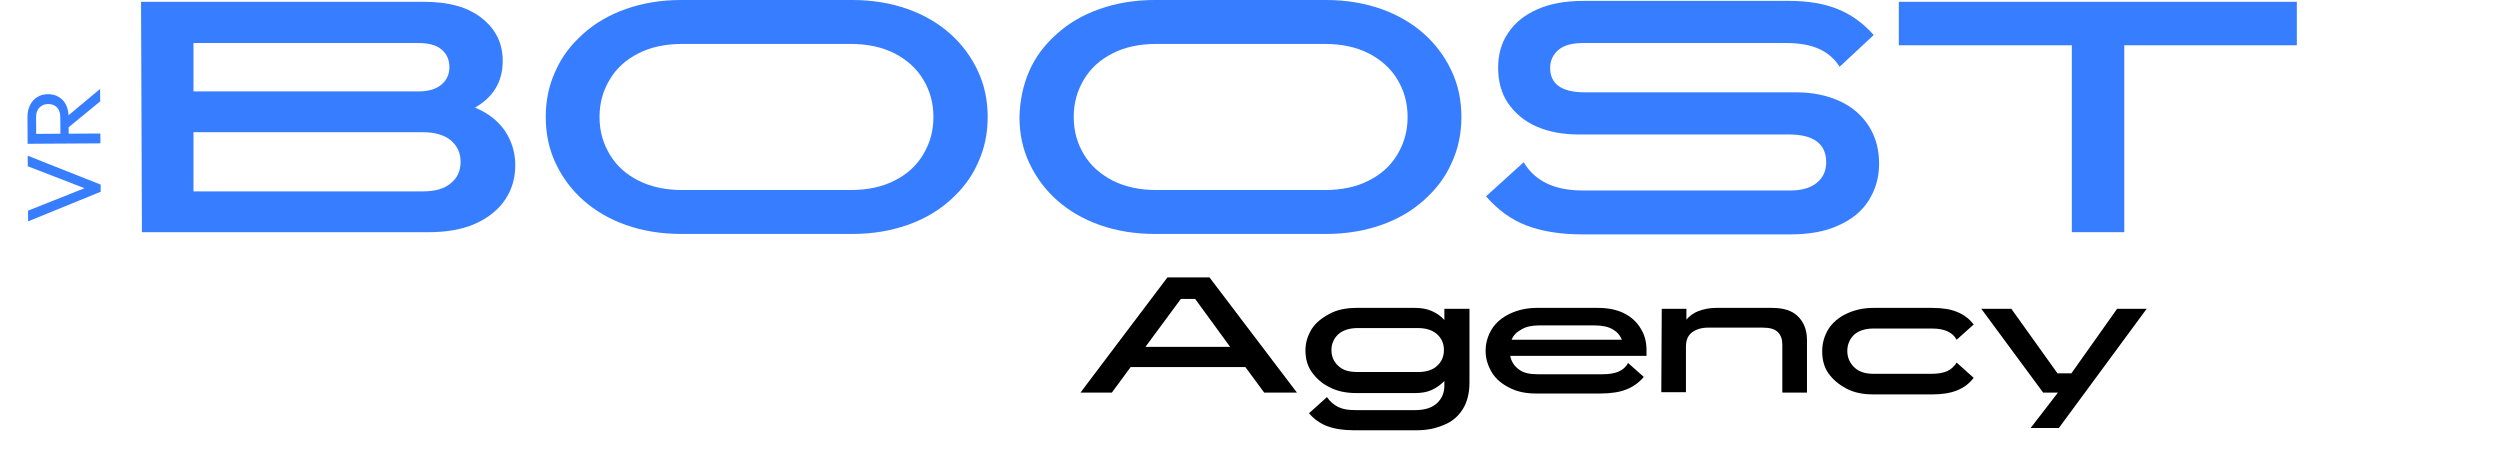 <svg width="100" height="18" viewBox="0 0 100 18" fill="none" xmlns="http://www.w3.org/2000/svg">
<path d="M5.642 0.072H16.954C17.958 0.072 18.729 0.287 19.284 0.735C19.84 1.183 20.109 1.739 20.109 2.438C20.109 3.263 19.733 3.89 18.998 4.303C19.517 4.518 19.912 4.823 20.199 5.235C20.468 5.647 20.611 6.095 20.611 6.615C20.611 7.135 20.468 7.601 20.199 7.996C19.93 8.39 19.535 8.713 19.015 8.946C18.496 9.179 17.868 9.287 17.151 9.287H5.677L5.642 0.072ZM7.739 3.657H16.721C17.133 3.657 17.438 3.568 17.653 3.388C17.868 3.209 17.976 2.976 17.976 2.689C17.976 2.384 17.868 2.151 17.653 1.972C17.438 1.793 17.115 1.721 16.721 1.721H7.739V3.657ZM7.739 7.655H16.918C17.402 7.655 17.779 7.548 18.029 7.332C18.298 7.117 18.424 6.83 18.424 6.472C18.424 6.113 18.298 5.844 18.029 5.611C17.761 5.396 17.402 5.289 16.918 5.289H7.739V7.655Z" fill="#377DFF"/>
<path d="M22.224 2.833C22.476 2.259 22.852 1.775 23.336 1.345C23.82 0.914 24.376 0.592 25.039 0.359C25.702 0.125 26.437 0 27.244 0H34.093C34.899 0 35.634 0.125 36.298 0.359C36.961 0.592 37.535 0.932 38.001 1.345C38.467 1.757 38.843 2.259 39.112 2.833C39.381 3.406 39.507 4.016 39.507 4.679C39.507 5.342 39.381 5.952 39.112 6.526C38.861 7.099 38.485 7.583 38.001 8.014C37.517 8.444 36.961 8.767 36.298 9C35.634 9.233 34.899 9.358 34.093 9.358H27.244C26.437 9.358 25.702 9.233 25.039 9C24.376 8.767 23.802 8.426 23.336 8.014C22.87 7.601 22.493 7.099 22.224 6.526C21.956 5.952 21.83 5.342 21.83 4.679C21.83 4.016 21.956 3.406 22.224 2.833ZM24.394 6.185C24.663 6.633 25.039 6.974 25.541 7.225C26.043 7.476 26.617 7.601 27.298 7.601H34.021C34.702 7.601 35.294 7.476 35.778 7.225C36.28 6.974 36.656 6.633 36.925 6.185C37.194 5.737 37.337 5.253 37.337 4.679C37.337 4.105 37.194 3.621 36.925 3.173C36.656 2.725 36.262 2.384 35.778 2.133C35.276 1.882 34.702 1.757 34.021 1.757H27.298C26.617 1.757 26.025 1.882 25.541 2.133C25.039 2.384 24.663 2.725 24.394 3.173C24.125 3.621 23.981 4.105 23.981 4.679C23.981 5.253 24.125 5.737 24.394 6.185Z" fill="#377DFF"/>
<path d="M41.174 2.833C41.425 2.259 41.801 1.775 42.285 1.345C42.769 0.914 43.325 0.592 43.988 0.359C44.652 0.125 45.387 0 46.193 0H53.042C53.848 0 54.583 0.125 55.247 0.359C55.91 0.592 56.484 0.932 56.95 1.345C57.416 1.757 57.792 2.259 58.061 2.833C58.33 3.406 58.456 4.016 58.456 4.679C58.456 5.342 58.33 5.952 58.061 6.526C57.81 7.099 57.434 7.583 56.95 8.014C56.466 8.444 55.91 8.767 55.247 9C54.583 9.233 53.848 9.358 53.042 9.358H46.193C45.387 9.358 44.652 9.233 43.988 9C43.325 8.767 42.751 8.426 42.285 8.014C41.819 7.601 41.443 7.099 41.174 6.526C40.905 5.952 40.779 5.342 40.779 4.679C40.797 4.016 40.923 3.406 41.174 2.833ZM43.361 6.185C43.63 6.633 44.024 6.974 44.508 7.225C45.01 7.476 45.584 7.601 46.265 7.601H52.988C53.669 7.601 54.261 7.476 54.745 7.225C55.247 6.974 55.623 6.633 55.892 6.185C56.161 5.737 56.304 5.253 56.304 4.679C56.304 4.105 56.161 3.621 55.892 3.173C55.623 2.725 55.229 2.384 54.745 2.133C54.243 1.882 53.669 1.757 52.988 1.757H46.265C45.584 1.757 44.992 1.882 44.508 2.133C44.006 2.384 43.63 2.725 43.361 3.173C43.092 3.621 42.949 4.105 42.949 4.679C42.949 5.253 43.092 5.737 43.361 6.185Z" fill="#377DFF"/>
<path d="M60.947 6.49C61.395 7.243 62.184 7.619 63.296 7.619H71.614C72.08 7.619 72.439 7.512 72.69 7.297C72.941 7.082 73.048 6.813 73.048 6.49C73.048 5.755 72.546 5.379 71.56 5.379H63.152C62.507 5.379 61.933 5.271 61.449 5.056C60.965 4.841 60.589 4.518 60.32 4.124C60.051 3.729 59.925 3.245 59.925 2.707C59.925 2.187 60.051 1.721 60.32 1.327C60.589 0.915 60.965 0.61 61.485 0.377C62.005 0.144 62.615 0.036 63.35 0.036H71.578C72.313 0.036 72.959 0.144 73.497 0.359C74.034 0.574 74.518 0.915 74.949 1.399L73.586 2.671C73.389 2.367 73.138 2.134 72.797 1.972C72.457 1.811 72.009 1.721 71.453 1.721H63.332C62.883 1.721 62.561 1.811 62.346 1.99C62.13 2.17 62.005 2.42 62.005 2.707C62.005 3.371 62.471 3.693 63.403 3.693H71.847C72.51 3.693 73.102 3.819 73.604 4.052C74.106 4.285 74.483 4.626 74.751 5.038C75.02 5.468 75.164 5.952 75.164 6.544C75.164 7.1 75.02 7.584 74.751 8.014C74.483 8.444 74.07 8.785 73.532 9.018C72.995 9.269 72.349 9.376 71.578 9.376H63.296C62.417 9.376 61.664 9.251 61.055 9.018C60.445 8.785 59.907 8.39 59.441 7.853L60.947 6.49Z" fill="#377DFF"/>
<path d="M84.971 9.287H82.873V1.811H75.953V0.072H91.873V1.811H84.971V9.287Z" fill="#377DFF"/>
<path d="M46.696 11.097H48.381L51.877 15.704H50.568L49.815 14.683H45.226L44.473 15.704H43.218L46.696 11.097ZM49.206 13.876L47.807 11.958H47.233L45.817 13.876H49.206Z" fill="black"/>
<path d="M58.779 15.292C58.779 15.723 58.69 16.081 58.51 16.368C58.331 16.655 58.08 16.87 57.757 16.995C57.435 17.139 57.076 17.211 56.664 17.211H54.172C53.742 17.211 53.383 17.157 53.096 17.049C52.809 16.942 52.558 16.762 52.361 16.529L53.078 15.884C53.204 16.063 53.347 16.189 53.526 16.278C53.706 16.368 53.921 16.404 54.208 16.404H56.61C56.986 16.404 57.273 16.314 57.471 16.135C57.668 15.956 57.775 15.723 57.775 15.418V15.239C57.632 15.382 57.471 15.508 57.273 15.597C57.076 15.687 56.861 15.723 56.592 15.723H54.261C53.849 15.723 53.491 15.651 53.186 15.49C52.881 15.346 52.648 15.131 52.469 14.88C52.289 14.629 52.218 14.324 52.218 14.02C52.218 13.697 52.307 13.428 52.469 13.159C52.63 12.908 52.881 12.711 53.186 12.55C53.491 12.388 53.849 12.316 54.261 12.316H56.592C56.843 12.316 57.076 12.352 57.273 12.442C57.471 12.531 57.632 12.639 57.775 12.8V12.352H58.779V15.292ZM53.258 14.002C53.258 14.253 53.347 14.468 53.526 14.629C53.706 14.808 53.957 14.88 54.297 14.88H56.736C57.058 14.88 57.327 14.79 57.488 14.629C57.668 14.468 57.757 14.253 57.757 14.002C57.757 13.751 57.668 13.536 57.488 13.374C57.309 13.213 57.058 13.123 56.736 13.123H54.297C53.975 13.123 53.706 13.213 53.526 13.374C53.347 13.553 53.258 13.751 53.258 14.002Z" fill="black"/>
<path d="M59.675 14.898C59.514 14.629 59.424 14.342 59.424 14.037C59.424 13.715 59.514 13.428 59.675 13.159C59.836 12.908 60.087 12.693 60.392 12.55C60.697 12.406 61.055 12.316 61.468 12.316H63.924C64.318 12.316 64.677 12.388 64.963 12.531C65.25 12.675 65.483 12.89 65.627 13.141C65.788 13.392 65.86 13.679 65.86 14.002V14.235H60.41C60.446 14.45 60.571 14.647 60.751 14.773C60.93 14.916 61.181 14.97 61.503 14.97H64.085C64.372 14.97 64.587 14.934 64.748 14.862C64.91 14.79 65.035 14.683 65.125 14.521L65.752 15.077C65.555 15.31 65.322 15.472 65.053 15.579C64.784 15.687 64.426 15.741 63.995 15.741H61.45C61.037 15.741 60.679 15.669 60.374 15.508C60.087 15.364 59.836 15.167 59.675 14.898ZM60.464 13.589H64.874C64.802 13.41 64.695 13.284 64.515 13.177C64.336 13.069 64.085 13.016 63.78 13.016H61.575C61.27 13.016 61.037 13.069 60.858 13.177C60.661 13.284 60.535 13.41 60.464 13.589Z" fill="black"/>
<path d="M66.47 12.352H67.456V12.783C67.582 12.639 67.743 12.514 67.94 12.442C68.137 12.37 68.37 12.316 68.639 12.316H70.88C71.346 12.316 71.687 12.424 71.92 12.657C72.153 12.89 72.279 13.195 72.279 13.607V15.705H71.293V13.787C71.293 13.571 71.239 13.41 71.113 13.284C70.988 13.159 70.791 13.105 70.504 13.105H68.335C68.048 13.105 67.833 13.177 67.671 13.302C67.51 13.428 67.438 13.625 67.438 13.858V15.687H66.452L66.47 12.352Z" fill="black"/>
<path d="M73.139 13.159C73.3 12.908 73.551 12.693 73.856 12.55C74.161 12.406 74.519 12.316 74.931 12.316H77.298C77.692 12.316 78.033 12.37 78.284 12.478C78.553 12.585 78.768 12.747 78.947 12.98L78.266 13.589C78.176 13.428 78.051 13.32 77.889 13.249C77.728 13.177 77.531 13.141 77.262 13.141H74.931C74.609 13.141 74.34 13.231 74.16 13.392C73.981 13.571 73.892 13.787 73.892 14.037C73.892 14.288 73.981 14.504 74.16 14.683C74.34 14.862 74.591 14.952 74.931 14.952H77.262C77.531 14.952 77.728 14.916 77.889 14.844C78.051 14.773 78.176 14.647 78.266 14.504L78.947 15.113C78.768 15.346 78.553 15.508 78.284 15.615C78.015 15.723 77.692 15.776 77.298 15.776H74.931C74.519 15.776 74.161 15.705 73.856 15.543C73.551 15.382 73.318 15.185 73.139 14.934C72.959 14.683 72.888 14.378 72.888 14.055C72.888 13.715 72.977 13.428 73.139 13.159Z" fill="black"/>
<path d="M82.353 17.121H81.224L82.317 15.704H81.726L79.252 12.352H80.453L82.3 14.934H82.855L84.684 12.352H85.867L82.353 17.121Z" fill="black"/>
<path d="M4.028 7.67L1.124 8.854L1.121 8.426L3.578 7.45L3.579 7.605L1.111 6.651L1.108 6.228L4.027 7.385L4.028 7.67ZM2.748 5.477L2.417 5.479L2.412 4.691C2.411 4.52 2.367 4.389 2.28 4.297C2.192 4.205 2.075 4.16 1.926 4.161C1.787 4.162 1.671 4.209 1.579 4.301C1.487 4.391 1.442 4.522 1.443 4.692L1.448 5.485L1.104 5.487L1.099 4.682C1.098 4.497 1.133 4.336 1.205 4.199C1.274 4.061 1.37 3.956 1.493 3.882C1.615 3.806 1.756 3.768 1.916 3.767C2.081 3.766 2.225 3.802 2.348 3.877C2.472 3.949 2.569 4.053 2.64 4.19C2.708 4.327 2.742 4.487 2.743 4.672L2.748 5.477ZM4.017 5.734L1.105 5.752L1.103 5.357L4.014 5.34L4.017 5.734ZM4.007 4.056L2.708 5.121L2.576 4.748L4.004 3.557L4.007 4.056Z" fill="#377DFF"/>
</svg>
